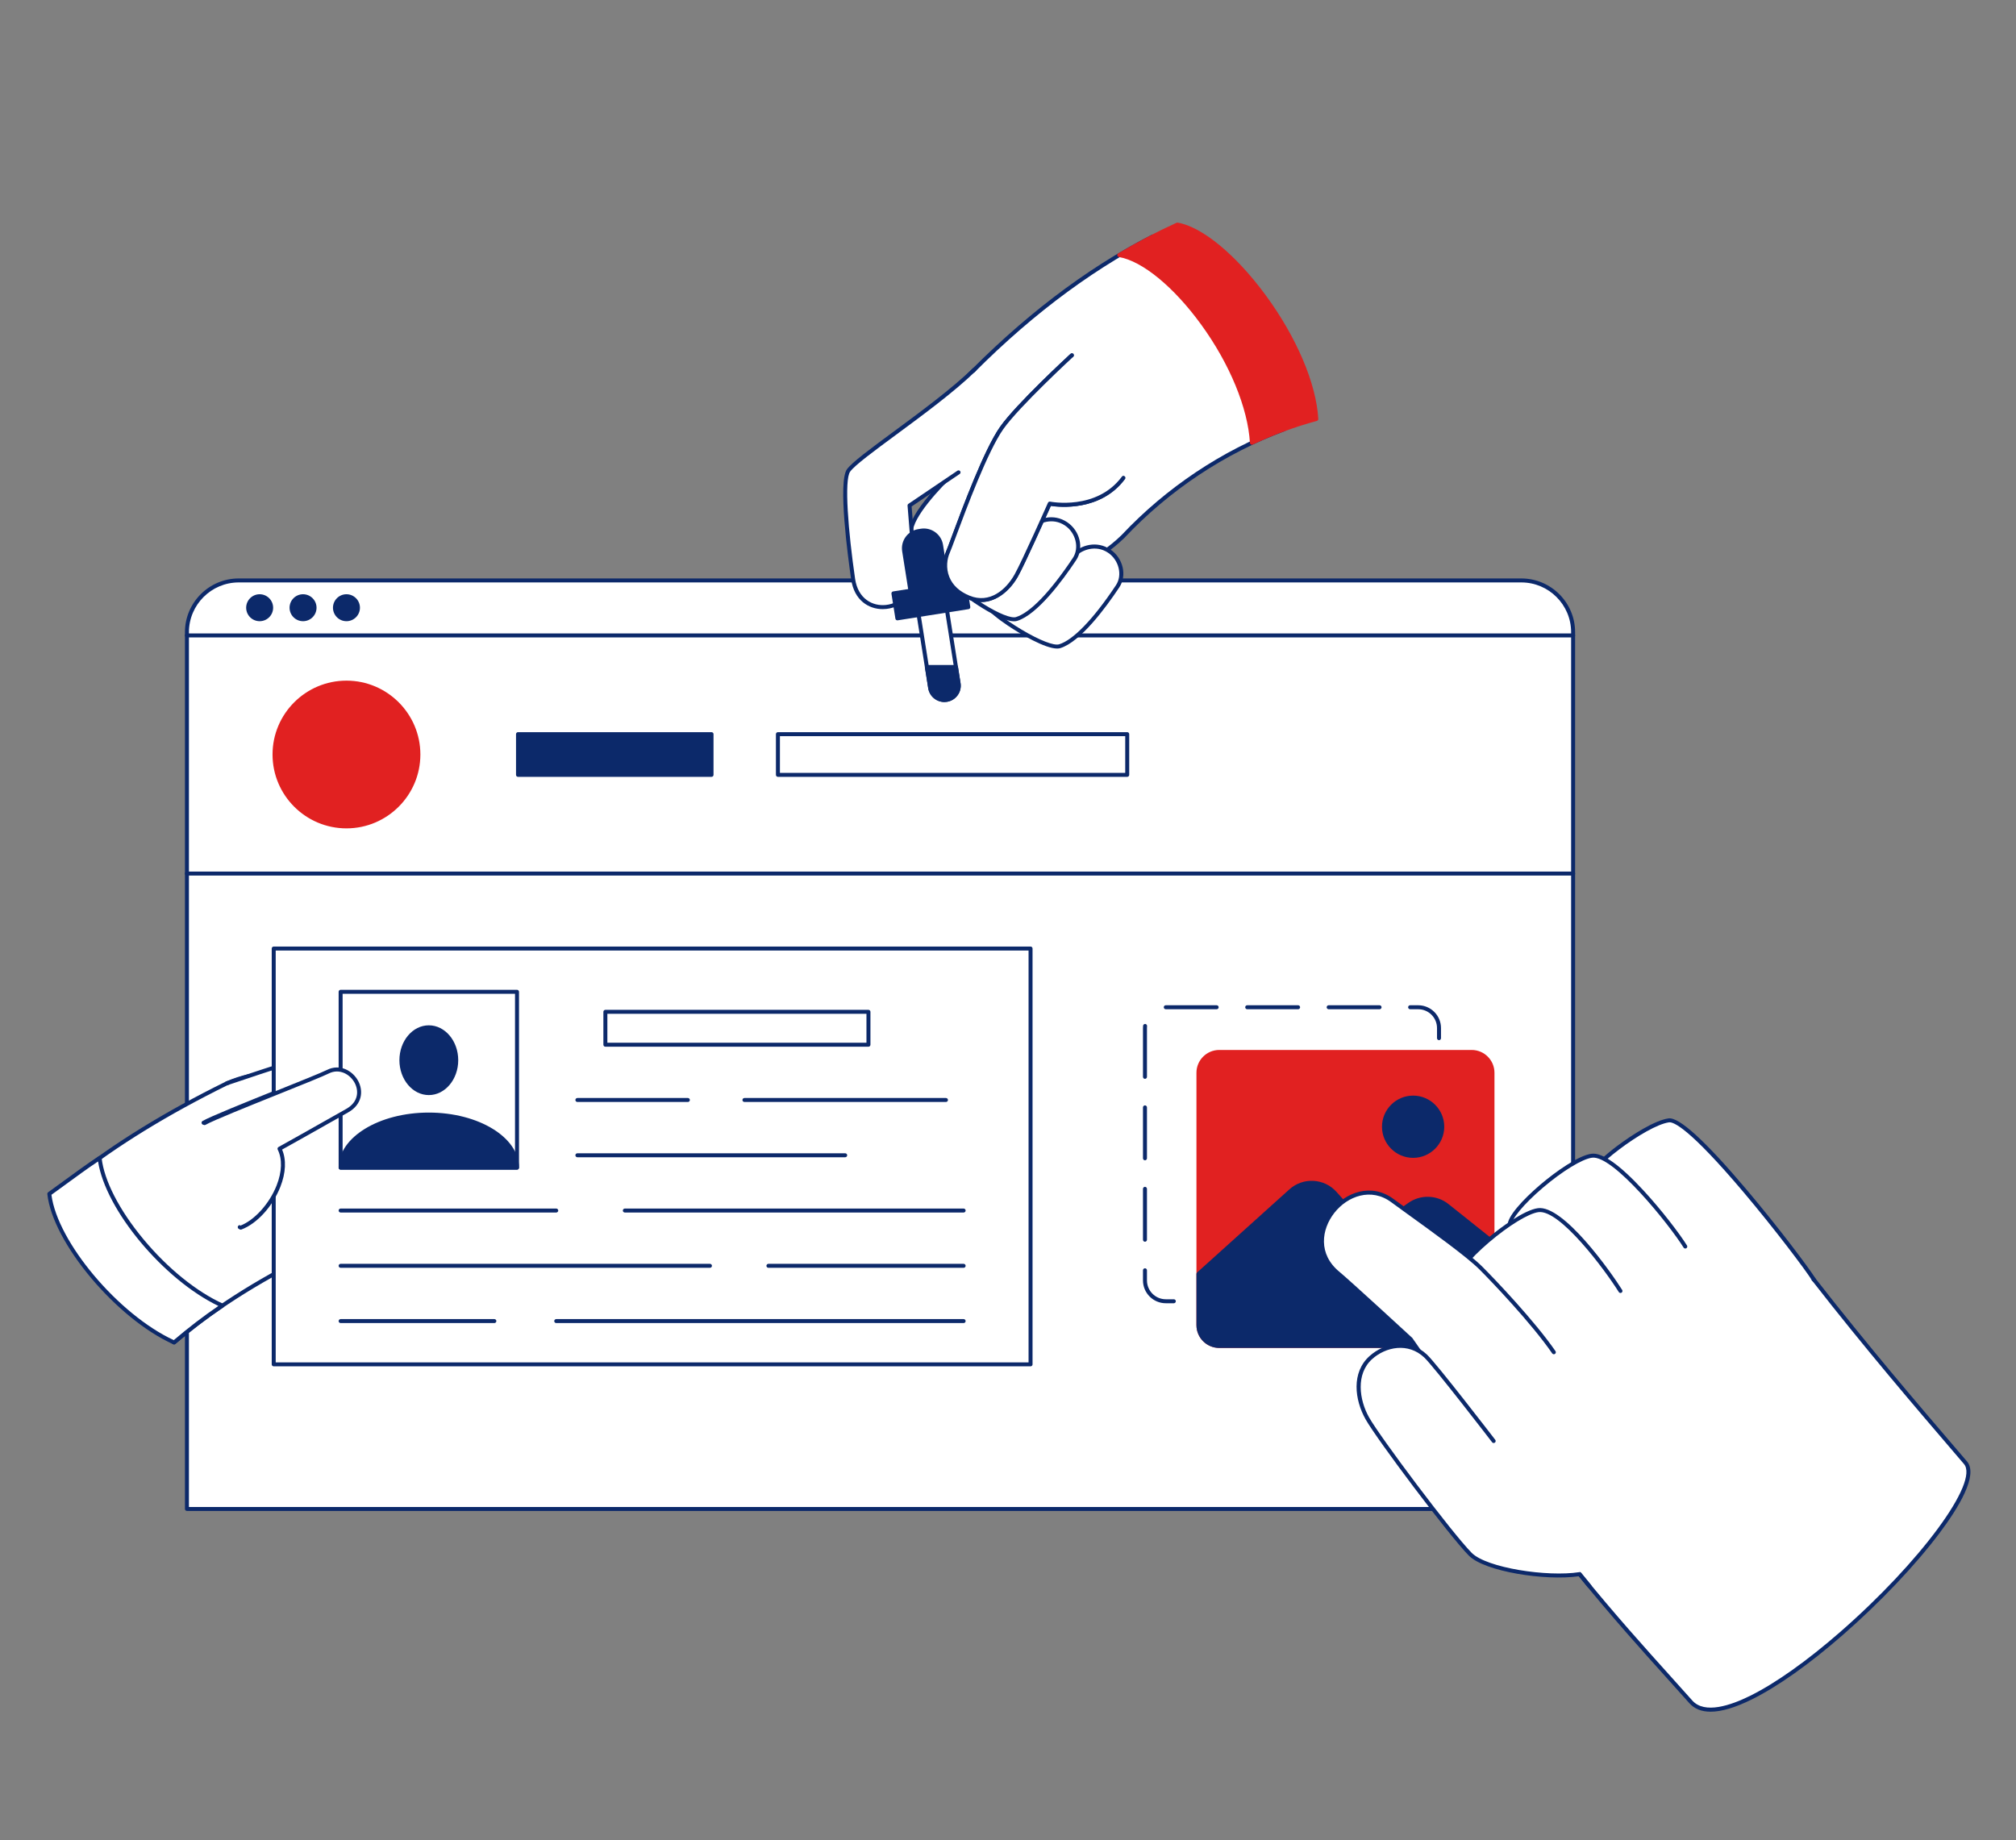 <svg width="3000" height="2739" viewBox="0 0 3000 2739" fill="none" xmlns="http://www.w3.org/2000/svg">
<rect x="0" y="0" width="3000" height="2739" fill="#808080" stroke="none"/>
<g clip-path="url(#clip0_1_415)">
<path d="M355.291 863.833H2263.84C2306.4 863.833 2340.95 898.362 2340.95 940.893V2245.73H278.183V940.893C278.183 898.362 312.733 863.833 355.291 863.833Z" fill="white"/>
<path d="M2340.95 2248.69H278.183C277.396 2248.69 276.642 2248.38 276.086 2247.83C275.53 2247.27 275.217 2246.52 275.217 2245.73V940.891C275.217 896.768 311.138 860.87 355.289 860.87H2263.84C2307.99 860.87 2343.91 896.768 2343.91 940.891V2245.73C2343.91 2246.52 2343.6 2247.27 2343.04 2247.83C2342.49 2248.38 2341.73 2248.69 2340.95 2248.69ZM281.148 2242.77H2337.98V940.891C2337.98 900.036 2304.72 866.797 2263.84 866.797H355.289C314.409 866.797 281.148 900.036 281.148 940.891V2242.77Z" fill="#0C296A"/>
<path d="M2340.95 948.66H278.183C277.396 948.66 276.642 948.348 276.086 947.792C275.53 947.236 275.217 946.482 275.217 945.697C275.217 944.911 275.53 944.157 276.086 943.601C276.642 943.045 277.396 942.733 278.183 942.733H2340.95C2341.73 942.733 2342.49 943.045 2343.04 943.601C2343.6 944.157 2343.91 944.911 2343.91 945.697C2343.91 946.482 2343.6 947.236 2343.04 947.792C2342.49 948.348 2341.73 948.66 2340.95 948.66Z" fill="#0C296A"/>
<path d="M386.38 921.542C395.827 921.542 403.485 913.889 403.485 904.448C403.485 895.007 395.827 887.354 386.38 887.354C376.934 887.354 369.276 895.007 369.276 904.448C369.276 913.889 376.934 921.542 386.38 921.542Z" fill="#0C296A"/>
<path d="M386.38 924.505C375.315 924.505 366.312 915.508 366.312 904.448C366.312 893.388 375.315 884.392 386.38 884.392C397.446 884.392 406.45 893.389 406.45 904.448C406.45 915.506 397.447 924.505 386.38 924.505ZM386.38 890.319C378.584 890.319 372.242 896.656 372.242 904.448C372.242 912.239 378.584 918.578 386.38 918.578C394.176 918.578 400.52 912.239 400.52 904.448C400.52 896.656 394.176 890.319 386.38 890.319Z" fill="#0C296A"/>
<path d="M450.969 921.542C460.416 921.542 468.074 913.889 468.074 904.448C468.074 895.007 460.416 887.354 450.969 887.354C441.523 887.354 433.865 895.007 433.865 904.448C433.865 913.889 441.523 921.542 450.969 921.542Z" fill="#0C296A"/>
<path d="M450.969 924.505C439.902 924.505 430.899 915.508 430.899 904.448C430.899 893.388 439.902 884.392 450.969 884.392C462.036 884.392 471.038 893.389 471.038 904.448C471.038 915.506 462.035 924.505 450.969 924.505ZM450.969 890.319C443.173 890.319 436.83 896.656 436.83 904.448C436.83 912.239 443.173 918.578 450.969 918.578C458.766 918.578 465.107 912.239 465.107 904.448C465.107 896.656 458.766 890.319 450.969 890.319Z" fill="#0C296A"/>
<path d="M515.558 921.542C525.005 921.542 532.663 913.889 532.663 904.448C532.663 895.007 525.005 887.354 515.558 887.354C506.112 887.354 498.454 895.007 498.454 904.448C498.454 913.889 506.112 921.542 515.558 921.542Z" fill="#0C296A"/>
<path d="M515.558 924.505C504.493 924.505 495.49 915.508 495.49 904.448C495.49 893.388 504.493 884.392 515.558 884.392C526.624 884.392 535.629 893.389 535.629 904.448C535.629 915.506 526.625 924.505 515.558 924.505ZM515.558 890.319C507.762 890.319 501.421 896.656 501.421 904.448C501.421 912.239 507.762 918.578 515.558 918.578C523.355 918.578 529.698 912.239 529.698 904.448C529.698 896.656 523.355 890.319 515.558 890.319ZM2340.95 1303.06H278.183C277.396 1303.06 276.642 1302.74 276.086 1302.19C275.53 1301.63 275.217 1300.88 275.217 1300.09C275.217 1299.31 275.53 1298.55 276.086 1298C276.642 1297.44 277.396 1297.13 278.183 1297.13H2340.95C2341.73 1297.13 2342.49 1297.44 2343.04 1298C2343.6 1298.55 2343.91 1299.31 2343.91 1300.09C2343.91 1300.88 2343.6 1301.63 2343.04 1302.19C2342.49 1302.74 2341.73 1303.06 2340.95 1303.06Z" fill="#0C296A"/>
<path d="M515.558 1229.87C574.674 1229.87 622.596 1181.97 622.596 1122.9C622.596 1063.82 574.674 1015.92 515.558 1015.92C456.443 1015.92 408.52 1063.82 408.52 1122.9C408.52 1181.97 456.443 1229.87 515.558 1229.87Z" fill="#E12121"/>
<path d="M515.558 1232.83C454.903 1232.83 405.556 1183.51 405.556 1122.9C405.556 1062.28 454.903 1012.96 515.558 1012.96C576.214 1012.96 625.562 1062.28 625.562 1122.9C625.562 1183.51 576.215 1232.83 515.558 1232.83ZM515.558 1018.89C458.174 1018.89 411.487 1065.55 411.487 1122.9C411.487 1180.24 458.174 1226.9 515.558 1226.9C572.943 1226.9 619.631 1180.24 619.631 1122.9C619.631 1065.55 572.944 1018.89 515.558 1018.89Z" fill="#E12121"/>
<path d="M770.85 1092.6H1058.83V1153.19H770.85V1092.6Z" fill="#0C296A"/>
<path d="M1058.82 1156.15H770.848C770.062 1156.15 769.308 1155.84 768.751 1155.29C768.195 1154.73 767.883 1153.98 767.883 1153.19V1092.6C767.883 1091.82 768.195 1091.06 768.751 1090.51C769.308 1089.95 770.062 1089.64 770.848 1089.64H1058.82C1059.61 1089.64 1060.36 1089.95 1060.92 1090.51C1061.48 1091.06 1061.79 1091.82 1061.79 1092.6V1153.19C1061.79 1153.98 1061.48 1154.73 1060.92 1155.29C1060.36 1155.84 1059.61 1156.15 1058.82 1156.15ZM773.814 1150.23H1055.86V1095.57H773.814V1150.23Z" fill="#0C296A"/>
<path d="M1157.62 1092.6H1677.41V1153.19H1157.62V1092.6Z" fill="white"/>
<path d="M1677.41 1156.15H1157.62C1156.83 1156.15 1156.08 1155.84 1155.52 1155.29C1154.97 1154.73 1154.66 1153.98 1154.66 1153.19V1092.6C1154.66 1091.82 1154.97 1091.06 1155.52 1090.51C1156.08 1089.95 1156.83 1089.64 1157.62 1089.64H1677.41C1678.2 1089.64 1678.95 1089.95 1679.51 1090.51C1680.06 1091.06 1680.38 1091.82 1680.38 1092.6V1153.19C1680.38 1153.98 1680.06 1154.73 1679.51 1155.29C1678.95 1155.84 1678.2 1156.15 1677.41 1156.15ZM1160.59 1150.23H1674.44V1095.57H1160.59V1150.23Z" fill="#0C296A"/>
</g>
<g clip-path="url(#clip1_1_415)">
<path d="M2034.65 1939.57C2033.87 1939.57 2033.12 1939.25 2032.56 1938.7C2032 1938.14 2031.69 1937.39 2031.69 1936.6C2031.69 1935.82 2032 1935.06 2032.56 1934.51C2033.12 1933.95 2033.87 1933.64 2034.65 1933.64H2110.41C2112.05 1933.64 2113.44 1934.97 2113.44 1936.6C2113.44 1938.24 2112.18 1939.56 2110.54 1939.56V1936.6L2110.5 1939.56L2034.65 1939.57ZM1989.2 1939.57H1913.44C1912.66 1939.57 1911.9 1939.25 1911.35 1938.7C1910.79 1938.14 1910.48 1937.39 1910.48 1936.6C1910.48 1935.82 1910.79 1935.06 1911.35 1934.51C1911.9 1933.95 1912.66 1933.64 1913.44 1933.64H1989.2C1989.99 1933.64 1990.74 1933.95 1991.29 1934.51C1991.85 1935.06 1992.16 1935.82 1992.16 1936.6C1992.16 1937.39 1991.85 1938.14 1991.29 1938.7C1990.74 1939.25 1989.99 1939.57 1989.2 1939.57ZM1867.99 1939.57H1792.23C1791.44 1939.57 1790.69 1939.25 1790.13 1938.7C1789.58 1938.14 1789.26 1937.39 1789.26 1936.6C1789.26 1935.82 1789.58 1935.06 1790.13 1934.51C1790.69 1933.95 1791.44 1933.64 1792.23 1933.64H1867.99C1868.77 1933.64 1869.53 1933.95 1870.08 1934.51C1870.64 1935.06 1870.95 1935.82 1870.95 1936.6C1870.95 1937.39 1870.64 1938.14 1870.08 1938.7C1869.53 1939.25 1868.77 1939.57 1867.99 1939.57ZM1746.77 1939.57H1734.81C1716.09 1939.57 1700.87 1924.34 1700.87 1905.63V1890.51C1700.87 1889.72 1701.18 1888.97 1701.74 1888.42C1702.29 1887.86 1703.05 1887.55 1703.83 1887.55C1704.62 1887.55 1705.37 1887.86 1705.93 1888.42C1706.48 1888.97 1706.8 1889.72 1706.8 1890.51V1905.63C1706.8 1921.07 1719.36 1933.64 1734.81 1933.64H1746.77C1747.56 1933.64 1748.31 1933.95 1748.87 1934.51C1749.42 1935.06 1749.73 1935.82 1749.73 1936.6C1749.73 1937.39 1749.42 1938.14 1748.87 1938.7C1748.31 1939.25 1747.56 1939.57 1746.77 1939.57ZM2141.24 1911.67C2140.82 1911.67 2140.41 1911.59 2140.03 1911.42C2139.66 1911.25 2139.32 1911.01 2139.04 1910.7C2138.76 1910.39 2138.55 1910.03 2138.42 1909.64C2138.29 1909.25 2138.25 1908.83 2138.29 1908.42C2138.38 1907.5 2138.42 1906.56 2138.42 1905.63V1832.96C2138.42 1832.17 2138.74 1831.42 2139.29 1830.86C2139.85 1830.31 2140.6 1830 2141.39 1830C2142.17 1830 2142.93 1830.31 2143.48 1830.86C2144.04 1831.42 2144.35 1832.17 2144.35 1832.96V1905.63C2144.35 1906.76 2144.29 1907.89 2144.18 1909C2144.11 1909.73 2143.77 1910.41 2143.23 1910.9C2142.68 1911.4 2141.97 1911.67 2141.24 1911.67L2141.24 1911.67ZM1703.83 1848.02C1703.05 1848.02 1702.29 1847.7 1701.74 1847.15C1701.18 1846.59 1700.87 1845.84 1700.87 1845.05V1769.29C1700.87 1768.51 1701.18 1767.76 1701.74 1767.2C1702.29 1766.64 1703.05 1766.33 1703.83 1766.33C1704.62 1766.33 1705.37 1766.64 1705.93 1767.2C1706.48 1767.76 1706.8 1768.51 1706.8 1769.29V1845.05C1706.8 1845.84 1706.48 1846.59 1705.93 1847.15C1705.37 1847.7 1704.62 1848.02 1703.83 1848.02ZM2141.39 1790.47C2140.6 1790.47 2139.85 1790.15 2139.29 1789.6C2138.73 1789.04 2138.42 1788.29 2138.42 1787.5V1711.75C2138.42 1710.96 2138.73 1710.21 2139.29 1709.65C2139.85 1709.1 2140.6 1708.78 2141.39 1708.78C2142.17 1708.78 2142.92 1709.1 2143.48 1709.65C2144.04 1710.21 2144.35 1710.96 2144.35 1711.75V1787.5C2144.35 1788.29 2144.04 1789.04 2143.48 1789.6C2142.92 1790.15 2142.17 1790.47 2141.39 1790.47ZM1703.83 1726.8C1703.05 1726.8 1702.29 1726.49 1701.74 1725.94C1701.18 1725.38 1700.87 1724.63 1700.87 1723.84V1648.08C1700.87 1647.3 1701.18 1646.54 1701.74 1645.99C1702.29 1645.43 1703.05 1645.12 1703.83 1645.12C1704.62 1645.12 1705.37 1645.43 1705.93 1645.99C1706.48 1646.54 1706.8 1647.3 1706.8 1648.08V1723.84C1706.8 1724.63 1706.48 1725.38 1705.93 1725.94C1705.37 1726.49 1704.62 1726.8 1703.83 1726.8ZM2141.39 1669.25C2140.6 1669.25 2139.85 1668.94 2139.29 1668.39C2138.73 1667.83 2138.42 1667.08 2138.42 1666.29V1590.53C2138.42 1589.75 2138.73 1588.99 2139.29 1588.44C2139.85 1587.88 2140.6 1587.57 2141.39 1587.57C2142.17 1587.57 2142.92 1587.88 2143.48 1588.44C2144.04 1588.99 2144.35 1589.75 2144.35 1590.53V1666.29C2144.35 1667.08 2144.04 1667.83 2143.48 1668.39C2142.92 1668.94 2142.17 1669.25 2141.39 1669.25ZM1703.83 1605.59C1703.05 1605.59 1702.29 1605.28 1701.74 1604.72C1701.18 1604.17 1700.87 1603.41 1700.87 1602.63V1530.02C1700.87 1528.88 1700.93 1527.72 1701.04 1526.58C1701.21 1524.95 1702.67 1523.78 1704.29 1523.93C1705.07 1524.01 1705.79 1524.39 1706.28 1525C1706.78 1525.61 1707.02 1526.39 1706.94 1527.17C1706.84 1528.12 1706.8 1529.07 1706.8 1530.02V1602.63C1706.8 1603.41 1706.48 1604.17 1705.93 1604.72C1705.37 1605.28 1704.62 1605.59 1703.83 1605.59ZM2141.39 1548.04C2140.6 1548.04 2139.85 1547.73 2139.29 1547.17C2138.73 1546.62 2138.42 1545.86 2138.42 1545.08V1530.02C2138.42 1514.58 2125.86 1502.01 2110.41 1502.01H2098.38C2097.6 1502.01 2096.84 1501.7 2096.29 1501.14C2095.73 1500.59 2095.42 1499.84 2095.42 1499.05C2095.42 1498.26 2095.73 1497.51 2096.29 1496.95C2096.84 1496.4 2097.6 1496.09 2098.38 1496.09H2110.41C2129.13 1496.09 2144.35 1511.31 2144.35 1530.02V1545.08C2144.35 1545.86 2144.04 1546.62 2143.48 1547.17C2142.92 1547.73 2142.17 1548.04 2141.39 1548.04ZM2052.93 1502.01H1977.17C1976.38 1502.01 1975.63 1501.7 1975.07 1501.14C1974.52 1500.59 1974.21 1499.84 1974.21 1499.05C1974.21 1498.26 1974.52 1497.51 1975.07 1496.95C1975.63 1496.4 1976.38 1496.09 1977.17 1496.09H2052.93C2053.71 1496.09 2054.47 1496.4 2055.02 1496.95C2055.58 1497.51 2055.89 1498.26 2055.89 1499.05C2055.89 1499.84 2055.58 1500.59 2055.02 1501.14C2054.47 1501.7 2053.71 1502.01 2052.93 1502.01ZM1931.71 1502.01H1855.95C1855.17 1502.01 1854.41 1501.7 1853.86 1501.14C1853.3 1500.59 1852.99 1499.83 1852.99 1499.05C1852.99 1498.26 1853.3 1497.51 1853.86 1496.95C1854.42 1496.4 1855.17 1496.09 1855.96 1496.09H1931.71C1932.5 1496.09 1933.25 1496.4 1933.81 1496.95C1934.36 1497.51 1934.68 1498.26 1934.68 1499.05C1934.68 1499.84 1934.36 1500.59 1933.81 1501.14C1933.25 1501.7 1932.5 1502.01 1931.71 1502.01ZM1810.5 1502.01H1734.81C1733.17 1502.01 1731.81 1500.69 1731.81 1499.05C1731.81 1497.41 1733.11 1496.09 1734.74 1496.09H1810.5C1811.28 1496.09 1812.04 1496.4 1812.59 1496.95C1813.15 1497.51 1813.46 1498.26 1813.46 1499.05C1813.46 1499.84 1813.15 1500.59 1812.59 1501.14C1812.04 1501.7 1811.28 1502.01 1810.5 1502.01Z" fill="#0C296A"/>
</g>
<g clip-path="url(#clip2_1_415)">
<path d="M259.049 1997.91C317.542 1947.42 387.394 1904.56 460.381 1868.44C626.984 1780.45 510.898 1537.53 337.517 1612.26C251.437 1654.73 174.864 1700.92 107.881 1753.65C126.566 1864.83 173.881 1948.75 259.049 1997.91Z" fill="white"/>
<path d="M259.049 2000.87C258.541 2000.87 258.03 2000.74 257.568 2000.47C215.622 1976.26 181.45 1942.64 156.001 1900.56C131.714 1860.41 114.544 1811.14 104.963 1754.13C104.875 1753.61 104.929 1753.07 105.121 1752.58C105.312 1752.08 105.634 1751.65 106.051 1751.32C170.575 1700.53 245.859 1654.18 336.208 1609.61L336.346 1609.54C427.433 1570.29 500.113 1617.52 529.099 1678.02C558.098 1738.55 549.397 1824.78 461.767 1871.06C382.067 1910.5 314.538 1953.92 260.987 2000.15C260.449 2000.62 259.761 2000.87 259.05 2000.87L259.049 2000.87ZM111.095 1754.89C130.651 1869.14 178.956 1947.5 258.715 1994.29C312.388 1948.25 379.782 1905.03 459.068 1865.79C543.171 1821.37 551.57 1738.64 523.756 1680.58C495.963 1622.56 426.222 1577.29 338.759 1614.95C249.457 1659.01 174.97 1704.79 111.095 1754.89Z" fill="#0C296A"/>
<path d="M445.209 1876.08C445.209 1876.08 548.626 1831.89 566.048 1828.17C579.819 1825.23 666.539 1824.91 689.185 1825.85C738.735 1827.9 745.454 1761.42 700.559 1756.78C675.107 1754.15 583.509 1744.62 562.779 1748.04C535.506 1752.53 473.014 1779.27 473.014 1779.27" fill="white"/>
<path d="M445.211 1879.04C444.528 1879.04 443.865 1878.8 443.336 1878.37C442.806 1877.94 442.442 1877.34 442.305 1876.67C442.168 1876 442.266 1875.31 442.583 1874.7C442.901 1874.1 443.417 1873.62 444.045 1873.35C448.278 1871.54 547.928 1829.02 565.429 1825.28C579.582 1822.25 665.674 1821.91 689.307 1822.89C713.929 1823.86 726.415 1807.28 727.564 1791.39C728.594 1777.14 720.55 1761.82 700.254 1759.72L699.35 1759.63C622.384 1751.68 576.591 1748.76 563.258 1750.96C536.652 1755.35 474.798 1781.72 474.176 1781.99C473.818 1782.14 473.434 1782.22 473.045 1782.23C472.656 1782.23 472.27 1782.16 471.909 1782.02C471.548 1781.87 471.219 1781.66 470.941 1781.38C470.663 1781.11 470.441 1780.79 470.288 1780.43C470.136 1780.07 470.055 1779.69 470.05 1779.3C470.046 1778.91 470.118 1778.53 470.263 1778.17C470.407 1777.81 470.622 1777.48 470.893 1777.2C471.165 1776.92 471.489 1776.7 471.847 1776.55C474.413 1775.45 534.983 1749.62 562.295 1745.12C583.18 1741.68 671.075 1750.76 699.959 1753.74L700.862 1753.84C724.974 1756.33 734.668 1775.27 733.47 1791.81C732.078 1811.05 716.394 1829.99 689.06 1828.81C666.259 1827.86 580.131 1828.19 566.665 1831.07C549.721 1834.69 447.403 1878.35 446.371 1878.8C446.004 1878.95 445.609 1879.03 445.209 1879.04L445.211 1879.04Z" fill="#0C296A"/>
<path d="M467.18 1792.59C467.18 1792.59 557.552 1756.27 571.605 1757.16C585.657 1758.06 668.579 1768.76 690.917 1772.59C739.796 1780.97 747.891 1714.75 703.958 1704.4C679.053 1698.54 579.507 1678.04 558.497 1678.04C537.487 1678.04 470.255 1704.69 470.255 1704.69" fill="white"/>
<path d="M467.18 1795.55C466.493 1795.55 465.828 1795.31 465.299 1794.87C464.77 1794.43 464.409 1793.82 464.279 1793.15C464.148 1792.48 464.256 1791.78 464.583 1791.17C464.911 1790.57 465.438 1790.1 466.074 1789.84C475.26 1786.15 555.244 1754.19 571.166 1754.19C571.387 1754.19 571.596 1754.19 571.791 1754.21C586.248 1755.13 668.979 1765.82 691.416 1769.67C714.906 1773.71 726.366 1759.72 729.049 1746.53C732.25 1730.8 724.426 1712.26 703.279 1707.28C675.461 1700.73 578.287 1681 558.495 1681C538.285 1681 472.014 1707.18 471.346 1707.44C470.985 1707.58 470.599 1707.65 470.21 1707.65C469.821 1707.64 469.437 1707.56 469.08 1707.4C468.723 1707.25 468.4 1707.03 468.129 1706.75C467.858 1706.47 467.645 1706.14 467.501 1705.78C467.358 1705.42 467.287 1705.03 467.293 1704.64C467.299 1704.25 467.381 1703.87 467.536 1703.51C467.69 1703.16 467.913 1702.83 468.192 1702.56C468.471 1702.29 468.801 1702.08 469.163 1701.93C471.93 1700.84 537.164 1675.08 558.494 1675.08C580.044 1675.08 680.602 1695.86 704.635 1701.52C729.189 1707.3 738.529 1729.64 734.851 1747.71C731.387 1764.75 716.299 1779.94 690.414 1775.5C668.749 1771.79 585.337 1761 571.412 1760.12C561.602 1759.55 504.357 1780.84 468.28 1795.33C467.929 1795.48 467.554 1795.55 467.176 1795.55H467.18Z" fill="#0C296A"/>
<path d="M458.35 1722.31C458.35 1722.31 536.496 1687.51 550.333 1690.12C564.169 1692.74 645.144 1713.56 666.841 1720.1C714.318 1734.43 730.5 1669.71 688.175 1654.04C664.18 1645.15 567.913 1612.57 547.062 1609.99C526.211 1607.41 449.023 1639.53 449.023 1639.53" fill="white"/>
<path d="M458.351 1725.27C457.672 1725.27 457.014 1725.04 456.486 1724.61C455.958 1724.18 455.593 1723.59 455.452 1722.92C455.31 1722.26 455.401 1721.57 455.71 1720.96C456.018 1720.36 456.524 1719.88 457.144 1719.6C465.23 1716 536.559 1684.48 550.884 1687.22C565.103 1689.9 645.89 1710.69 667.697 1717.27C690.505 1724.15 703.604 1711.7 707.891 1698.94C713.005 1683.72 707.521 1664.36 687.146 1656.81C660.347 1646.89 566.343 1615.36 546.698 1612.93C526.852 1610.48 450.926 1641.95 450.16 1642.27C449.435 1642.57 448.62 1642.57 447.894 1642.27C447.168 1641.97 446.59 1641.39 446.289 1640.67C445.987 1639.95 445.985 1639.13 446.285 1638.4C446.584 1637.68 447.16 1637.1 447.885 1636.8C451.065 1635.48 526.049 1604.43 547.426 1607.05C568.815 1609.7 666.049 1642.69 689.202 1651.26C712.858 1660.02 719.379 1683.33 713.504 1700.82C707.968 1717.3 691.126 1730.52 665.983 1722.94C644.928 1716.58 563.478 1695.62 549.782 1693.03C540.353 1691.25 489.441 1711.7 459.555 1725.01C459.176 1725.18 458.766 1725.27 458.351 1725.27V1725.27Z" fill="#0C296A"/>
<path d="M443.912 1655.73C443.912 1655.73 522.49 1630.2 536.357 1627.75C550.765 1625.21 635.508 1634.94 658.05 1637.28C707.377 1642.42 711.079 1575.81 666.559 1568.39C641.321 1564.18 539.046 1557.52 517.582 1557.75C496.572 1557.98 337.517 1612.26 337.517 1612.26" fill="white"/>
<path d="M443.912 1658.69C443.206 1658.69 442.522 1658.44 441.984 1657.98C441.447 1657.52 441.09 1656.89 440.98 1656.19C440.87 1655.49 441.013 1654.78 441.383 1654.18C441.753 1653.58 442.326 1653.13 442.999 1652.91C446.215 1651.87 521.933 1627.29 535.845 1624.84C547.286 1622.83 596.147 1627.64 647.24 1633.15C651.747 1633.64 655.541 1634.04 658.36 1634.34C682.06 1636.81 692.577 1622.11 694.383 1608.77C696.539 1592.86 687.506 1574.88 666.075 1571.31C640.743 1567.08 538.56 1560.44 517.617 1560.71C501.375 1560.88 393.336 1596.34 338.478 1615.06C338.109 1615.2 337.717 1615.25 337.326 1615.23C336.935 1615.21 336.552 1615.11 336.2 1614.94C335.847 1614.77 335.532 1614.53 335.273 1614.24C335.013 1613.94 334.814 1613.6 334.688 1613.23C334.561 1612.86 334.509 1612.47 334.535 1612.08C334.561 1611.69 334.664 1611.31 334.839 1610.96C335.013 1610.61 335.255 1610.29 335.551 1610.04C335.847 1609.78 336.191 1609.59 336.563 1609.46C343.074 1607.24 496.31 1555.02 517.551 1554.79C517.901 1554.79 518.278 1554.78 518.673 1554.78C542.025 1554.78 641.949 1561.28 667.047 1565.47C691.93 1569.62 702.725 1591.28 700.249 1609.57C697.917 1626.79 683.868 1642.97 657.744 1640.23C654.919 1639.93 651.118 1639.52 646.604 1639.04C617.415 1635.89 549.068 1628.53 536.871 1630.67C523.365 1633.05 445.612 1658.29 444.827 1658.54C444.531 1658.64 444.222 1658.69 443.911 1658.69L443.912 1658.69Z" fill="#0C296A"/>
<path d="M356.754 1826.3C395.631 1811.56 433.284 1747.36 414.179 1708.95C414.179 1708.95 464.598 1680.85 514.663 1652.25C554.104 1629.72 519.409 1577.53 485.939 1594.37C466.68 1604.06 322.982 1659.36 302.925 1670.87" fill="white"/>
<path d="M356.756 1829.27C356.062 1829.27 355.39 1829.02 354.857 1828.58C354.324 1828.14 353.963 1827.52 353.838 1826.84C353.713 1826.16 353.831 1825.45 354.172 1824.85C354.514 1824.25 355.056 1823.78 355.705 1823.54C376.92 1815.49 399.211 1790.79 409.914 1763.48C417.893 1743.12 418.466 1724.22 411.528 1710.27C411.189 1709.59 411.126 1708.81 411.351 1708.08C411.576 1707.35 412.073 1706.74 412.738 1706.37C413.241 1706.09 463.717 1677.94 513.196 1649.68C531.948 1638.96 531.578 1622.09 525.563 1610.89C518.769 1598.25 503.039 1589.09 487.272 1597.01C478.908 1601.22 448.477 1613.48 413.243 1627.67C367.514 1646.09 315.684 1666.96 304.401 1673.44C304.064 1673.64 303.689 1673.77 303.3 1673.83C302.911 1673.88 302.514 1673.86 302.134 1673.76C301.753 1673.66 301.397 1673.49 301.084 1673.25C300.772 1673.01 300.51 1672.71 300.314 1672.37C300.118 1672.03 299.992 1671.66 299.943 1671.27C299.895 1670.88 299.924 1670.48 300.03 1670.1C300.136 1669.72 300.316 1669.37 300.56 1669.06C300.804 1668.75 301.108 1668.5 301.452 1668.31C313.09 1661.62 365.121 1640.67 411.029 1622.18C444.681 1608.63 476.465 1595.83 484.608 1591.73C503.723 1582.11 522.663 1592.98 530.781 1608.1C538.628 1622.7 537.142 1642.82 516.133 1654.82C472.757 1679.6 428.62 1704.28 418.013 1710.21C424.445 1725.34 423.558 1744.89 415.428 1765.64C403.984 1794.85 380.826 1820.34 357.806 1829.07C357.47 1829.2 357.115 1829.27 356.756 1829.27V1829.27Z" fill="#0C296A"/>
<path d="M330.959 1943.09C246.826 1905.11 156.113 1795.28 148.253 1723.46C121.991 1740.71 98.62 1758.75 73.396 1776.77C81.255 1848.6 174.917 1959.92 259.049 1997.91C281.274 1979.05 302.925 1962.07 330.958 1943.09H330.959Z" fill="white"/>
<path d="M259.049 2000.87C258.629 2000.87 258.213 2000.78 257.83 2000.61C172.938 1962.28 78.373 1849.48 70.453 1777.1C70.395 1776.57 70.478 1776.05 70.693 1775.57C70.908 1775.09 71.246 1774.67 71.674 1774.37C79.767 1768.58 87.791 1762.71 95.551 1757.03C111.868 1745.09 128.741 1732.73 146.626 1720.99C147.049 1720.71 147.537 1720.54 148.043 1720.51C148.549 1720.47 149.055 1720.57 149.513 1720.78C149.972 1721 150.367 1721.33 150.662 1721.74C150.957 1722.15 151.141 1722.63 151.196 1723.14C154.892 1756.9 177.52 1800.98 213.283 1844.07C249.247 1887.41 292.583 1922.52 332.178 1940.4C332.658 1940.61 333.071 1940.95 333.375 1941.38C333.679 1941.81 333.863 1942.32 333.908 1942.84C333.953 1943.36 333.857 1943.89 333.631 1944.37C333.404 1944.84 333.055 1945.25 332.619 1945.54C307.361 1962.64 285.932 1978.98 260.965 2000.16C260.429 2000.62 259.75 2000.87 259.047 2000.87L259.049 2000.87ZM76.543 1778.16C85.51 1848.45 176.318 1956.39 258.569 1994.44C281.674 1974.89 301.864 1959.43 324.991 1943.58C243.171 1904.2 157.043 1800.7 145.937 1728.54C129.625 1739.43 114.101 1750.79 99.051 1761.81C91.732 1767.16 84.18 1772.69 76.543 1778.16Z" fill="#0C296A"/>
</g>
<g clip-path="url(#clip3_1_415)">
<path d="M407.311 1411.65H1533.56V2030.52H407.311V1411.65Z" fill="white"/>
<path d="M1533.56 2033.48H407.311C406.525 2033.48 405.772 2033.17 405.216 2032.61C404.66 2032.06 404.348 2031.31 404.348 2030.52V1411.65C404.348 1410.87 404.66 1410.12 405.216 1409.56C405.772 1409.01 406.525 1408.7 407.311 1408.7H1533.56C1534.35 1408.7 1535.1 1409.01 1535.66 1409.56C1536.21 1410.12 1536.52 1410.87 1536.52 1411.65V2030.52C1536.52 2031.31 1536.21 2032.06 1535.66 2032.61C1535.1 2033.17 1534.34 2033.48 1533.56 2033.48ZM410.275 2027.57H1530.6V1414.61H410.275V2027.57Z" fill="#0C296A"/>
<path d="M506.892 1476.06H769.362V1737.77H506.892V1476.06Z" fill="white"/>
<path d="M769.361 1740.73H506.892C506.106 1740.73 505.352 1740.42 504.797 1739.87C504.241 1739.31 503.929 1738.56 503.929 1737.78V1476.06C503.929 1475.27 504.241 1474.52 504.797 1473.97C505.352 1473.41 506.106 1473.1 506.892 1473.1H769.363C770.148 1473.1 770.902 1473.41 771.458 1473.97C772.014 1474.52 772.326 1475.27 772.326 1476.06V1737.78C772.326 1738.56 772.014 1739.31 771.458 1739.87C770.902 1740.42 770.148 1740.73 769.363 1740.73H769.361ZM509.854 1734.82H766.398V1479.01H509.856L509.854 1734.82Z" fill="#0C296A"/>
<path d="M638.127 1626.81C660.658 1626.81 678.924 1604.89 678.924 1577.85C678.924 1550.82 660.658 1528.9 638.127 1528.9C615.595 1528.9 597.329 1550.82 597.329 1577.85C597.329 1604.89 615.595 1626.81 638.127 1626.81Z" fill="#0C296A"/>
<path d="M638.127 1629.76C613.997 1629.76 594.366 1606.47 594.366 1577.85C594.366 1549.23 613.997 1525.94 638.127 1525.94C662.256 1525.94 681.887 1549.23 681.887 1577.85C681.887 1606.47 662.256 1629.76 638.127 1629.76ZM638.127 1531.85C617.264 1531.85 600.293 1552.49 600.293 1577.85C600.293 1603.22 617.266 1623.85 638.127 1623.85C658.987 1623.85 675.96 1603.22 675.96 1577.85C675.96 1552.49 658.987 1531.85 638.127 1531.85ZM769.362 1737.77C769.362 1694.13 710.607 1658.75 638.128 1658.75C565.649 1658.75 506.894 1694.13 506.894 1737.77H769.362Z" fill="#0C296A"/>
<path d="M769.361 1740.73H506.892C506.106 1740.73 505.352 1740.42 504.797 1739.87C504.241 1739.31 503.929 1738.56 503.929 1737.78C503.929 1692.57 564.13 1655.8 638.127 1655.8C712.123 1655.8 772.324 1692.57 772.324 1737.78C772.324 1738.56 772.012 1739.31 771.456 1739.87C770.901 1740.42 770.147 1740.73 769.361 1740.73ZM509.95 1734.82H766.303C763.679 1694.24 707.189 1661.71 638.127 1661.71C569.064 1661.71 512.574 1694.24 509.95 1734.82ZM1433.98 1804.55H929.81C929.024 1804.55 928.271 1804.24 927.715 1803.68C927.159 1803.13 926.847 1802.38 926.847 1801.59C926.847 1800.81 927.159 1800.06 927.715 1799.51C928.271 1798.95 929.024 1798.64 929.81 1798.64H1433.98C1434.76 1798.64 1435.52 1798.95 1436.07 1799.51C1436.63 1800.06 1436.94 1800.81 1436.94 1801.59C1436.94 1802.38 1436.63 1803.13 1436.07 1803.68C1435.52 1804.24 1434.76 1804.55 1433.98 1804.55ZM827.739 1804.55H506.892C506.106 1804.55 505.352 1804.24 504.797 1803.68C504.241 1803.13 503.929 1802.38 503.929 1801.59C503.929 1800.81 504.241 1800.06 504.797 1799.51C505.352 1798.95 506.106 1798.64 506.892 1798.64H827.74C828.526 1798.64 829.28 1798.95 829.836 1799.51C830.391 1800.06 830.704 1800.81 830.704 1801.59C830.704 1802.38 830.391 1803.13 829.836 1803.68C829.28 1804.24 828.526 1804.55 827.74 1804.55H827.739ZM1433.98 1886.81H1143.47C1142.69 1886.81 1141.93 1886.5 1141.38 1885.95C1140.82 1885.39 1140.51 1884.64 1140.51 1883.86C1140.51 1883.07 1140.82 1882.32 1141.38 1881.77C1141.93 1881.21 1142.69 1880.9 1143.47 1880.9H1433.98C1434.76 1880.9 1435.52 1881.21 1436.07 1881.77C1436.63 1882.32 1436.94 1883.07 1436.94 1883.86C1436.94 1884.64 1436.63 1885.39 1436.07 1885.95C1435.52 1886.5 1434.76 1886.81 1433.98 1886.81ZM1056.49 1886.81H506.892C506.106 1886.81 505.352 1886.5 504.797 1885.95C504.241 1885.39 503.929 1884.64 503.929 1883.86C503.929 1883.07 504.241 1882.32 504.797 1881.77C505.352 1881.21 506.106 1880.9 506.892 1880.9H1056.49C1057.28 1880.9 1058.03 1881.21 1058.59 1881.77C1059.14 1882.32 1059.45 1883.07 1059.45 1883.86C1059.45 1884.64 1059.14 1885.39 1058.59 1885.95C1058.03 1886.5 1057.28 1886.81 1056.49 1886.81ZM1433.98 1969.07H827.727C826.941 1969.07 826.187 1968.76 825.631 1968.2C825.076 1967.65 824.763 1966.9 824.763 1966.12C824.763 1965.33 825.076 1964.58 825.631 1964.03C826.187 1963.47 826.941 1963.16 827.727 1963.16H1433.98C1434.76 1963.16 1435.52 1963.47 1436.07 1964.03C1436.63 1964.58 1436.94 1965.33 1436.94 1966.12C1436.94 1966.9 1436.63 1967.65 1436.07 1968.2C1435.52 1968.76 1434.76 1969.07 1433.98 1969.07ZM735.655 1969.07H506.892C506.106 1969.07 505.352 1968.76 504.797 1968.2C504.241 1967.65 503.929 1966.9 503.929 1966.12C503.929 1965.33 504.241 1964.58 504.797 1964.03C505.352 1963.47 506.106 1963.16 506.892 1963.16H735.657C736.443 1963.16 737.196 1963.47 737.752 1964.03C738.308 1964.58 738.62 1965.33 738.62 1966.12C738.62 1966.9 738.308 1967.65 737.752 1968.2C737.196 1968.76 736.443 1969.07 735.657 1969.07H735.655ZM1407.67 1640.03H1107.79C1107 1640.03 1106.25 1639.72 1105.69 1639.16C1105.14 1638.61 1104.82 1637.86 1104.82 1637.07C1104.82 1636.29 1105.14 1635.54 1105.69 1634.98C1106.25 1634.43 1107 1634.12 1107.79 1634.12H1407.67C1408.46 1634.12 1409.21 1634.43 1409.77 1634.98C1410.32 1635.54 1410.64 1636.29 1410.64 1637.07C1410.64 1637.86 1410.32 1638.61 1409.77 1639.16C1409.21 1639.72 1408.46 1640.03 1407.67 1640.03ZM1023.61 1640.03H859.191C858.405 1640.03 857.651 1639.72 857.095 1639.16C856.54 1638.61 856.227 1637.86 856.227 1637.07C856.227 1636.29 856.54 1635.54 857.095 1634.98C857.651 1634.43 858.405 1634.12 859.191 1634.12H1023.61C1024.39 1634.12 1025.15 1634.43 1025.7 1634.98C1026.26 1635.54 1026.57 1636.29 1026.57 1637.07C1026.57 1637.86 1026.26 1638.61 1025.7 1639.16C1025.15 1639.72 1024.39 1640.03 1023.61 1640.03ZM1257.73 1722.29H859.191C858.405 1722.29 857.651 1721.98 857.095 1721.42C856.54 1720.87 856.227 1720.12 856.227 1719.33C856.227 1718.55 856.54 1717.8 857.095 1717.25C857.651 1716.69 858.405 1716.38 859.191 1716.38H1257.73C1258.52 1716.38 1259.27 1716.69 1259.83 1717.25C1260.38 1717.8 1260.69 1718.55 1260.69 1719.33C1260.69 1720.12 1260.38 1720.87 1259.83 1721.42C1259.27 1721.98 1258.52 1722.29 1257.73 1722.29Z" fill="#0C296A"/>
<path d="M900.858 1505.86H1292.34V1554.81H900.858V1505.86Z" fill="white"/>
<path d="M1292.34 1557.77H900.858C900.072 1557.77 899.318 1557.46 898.762 1556.9C898.207 1556.35 897.894 1555.6 897.894 1554.81V1505.86C897.894 1505.07 898.207 1504.32 898.762 1503.77C899.318 1503.21 900.072 1502.9 900.858 1502.9H1292.34C1293.12 1502.9 1293.88 1503.21 1294.43 1503.77C1294.99 1504.32 1295.3 1505.07 1295.3 1505.86V1554.81C1295.3 1555.6 1294.99 1556.35 1294.43 1556.9C1293.88 1557.46 1293.12 1557.77 1292.34 1557.77ZM903.821 1551.86H1289.37V1508.81H903.821V1551.86Z" fill="#0C296A"/>
</g>
<g clip-path="url(#clip4_1_415)">
<path d="M2189.98 1565.57H1814.37C1797.26 1565.57 1783.4 1579.44 1783.4 1596.54V1972.15C1783.4 1989.26 1797.26 2003.12 1814.37 2003.12H2189.98C2207.08 2003.12 2220.95 1989.26 2220.95 1972.15V1596.54C2220.95 1579.44 2207.08 1565.57 2189.98 1565.57Z" fill="#E12121"/>
<path d="M2189.98 2006.09H1814.37C1795.66 2006.09 1780.43 1990.86 1780.43 1972.15V1596.54C1780.43 1577.83 1795.66 1562.61 1814.37 1562.61H2189.98C2208.69 1562.61 2223.91 1577.83 2223.91 1596.54V1972.15C2223.91 1990.86 2208.69 2006.09 2189.98 2006.09ZM1814.37 1568.53C1798.93 1568.53 1786.36 1581.1 1786.36 1596.54V1972.15C1786.36 1987.6 1798.93 2000.16 1814.37 2000.16H2189.98C2205.42 2000.16 2217.99 1987.6 2217.99 1972.15V1596.54C2217.99 1581.1 2205.42 1568.53 2189.98 1568.53H1814.37Z" fill="#E12121"/>
<path d="M2102.86 1720.23C2126.8 1720.23 2146.21 1700.81 2146.21 1676.87C2146.21 1652.92 2126.8 1633.51 2102.86 1633.51C2078.91 1633.51 2059.5 1652.92 2059.5 1676.87C2059.5 1700.81 2078.91 1720.23 2102.86 1720.23Z" fill="#0C296A"/>
<path d="M2102.86 1723.19C2077.32 1723.19 2056.53 1702.41 2056.53 1676.87C2056.53 1651.33 2077.31 1630.55 2102.86 1630.55C2128.4 1630.55 2149.18 1651.33 2149.18 1676.87C2149.18 1702.41 2128.4 1723.19 2102.86 1723.19ZM2102.86 1636.47C2080.58 1636.47 2062.46 1654.59 2062.46 1676.87C2062.46 1699.14 2080.58 1717.26 2102.86 1717.26C2125.13 1717.26 2143.25 1699.14 2143.25 1676.87C2143.25 1654.59 2125.13 1636.47 2102.86 1636.47ZM2153.55 1794.21C2137.34 1781.3 2114.55 1780.62 2097.61 1792.56L2038.8 1833.99L1986.62 1775.82C1969.39 1756.62 1939.85 1755.04 1920.67 1772.31L1783.4 1895.97V1972.15C1783.4 1989.26 1797.27 2003.12 1814.37 2003.12H2189.98C2207.08 2003.12 2220.95 1989.26 2220.95 1972.15V1847.92L2153.55 1794.21Z" fill="#0C296A"/>
<path d="M2189.98 2006.09H1814.37C1795.66 2006.09 1780.43 1990.86 1780.43 1972.15V1895.97C1780.43 1895.13 1780.79 1894.33 1781.41 1893.77L1918.69 1770.11C1928.55 1761.23 1941.28 1756.72 1954.53 1757.43C1967.79 1758.14 1979.97 1763.96 1988.83 1773.84L2039.24 1830.05L2095.9 1790.14C2113.8 1777.52 2138.27 1778.25 2155.39 1791.89L2222.79 1845.61C2223.5 1846.17 2223.91 1847.02 2223.91 1847.92V1972.15C2223.91 1990.86 2208.69 2006.09 2189.98 2006.09L2189.98 2006.09ZM1786.36 1897.29V1972.15C1786.36 1987.6 1798.93 2000.16 1814.37 2000.16H2189.98C2205.42 2000.16 2217.99 1987.6 2217.99 1972.15V1849.35L2151.7 1796.53C2136.62 1784.51 2115.08 1783.88 2099.32 1794.98L2040.51 1836.41C2039.91 1836.83 2039.19 1837.02 2038.46 1836.94C2037.74 1836.86 2037.08 1836.51 2036.59 1835.97L1984.42 1777.8C1976.61 1769.1 1965.89 1763.97 1954.22 1763.35C1942.55 1762.74 1931.34 1766.69 1922.66 1774.51L1786.36 1897.29Z" fill="#0C296A"/>
</g>
<g clip-path="url(#clip5_1_415)">
<path d="M1715.37 352.003C1614 404.019 1519.72 477.137 1430.81 569.584C1285.67 735.035 1512.99 952.16 1670.99 798.525C1739.51 725.724 1822.08 671.761 1911.13 638.751C1895.54 510.277 1837.09 410.19 1715.37 352.003Z" fill="white"/>
<path d="M1551.74 853.838C1506.83 853.838 1465.13 834.424 1435.21 805.888C1378.67 751.958 1352.47 654.393 1428.59 567.628C1519.08 473.534 1615.08 400.133 1714.02 349.364C1714.42 349.156 1714.87 349.044 1715.33 349.038C1715.78 349.032 1716.23 349.131 1716.64 349.329C1775.94 377.676 1822.67 417.398 1855.52 467.391C1886.28 514.201 1905.98 571.735 1914.07 638.397C1914.16 639.059 1914.01 639.73 1913.66 640.3C1913.32 640.869 1912.79 641.305 1912.16 641.536C1822.4 674.81 1739.75 729.8 1673.15 800.564C1634.14 838.492 1591.67 853.841 1551.74 853.841L1551.74 853.838ZM1715.41 355.315C1617.51 405.76 1522.49 478.534 1432.95 571.643C1359.5 655.368 1384.73 749.554 1439.3 801.59C1468.15 829.111 1508.38 847.827 1551.71 847.83C1590.27 847.834 1631.27 833.018 1668.93 796.397C1735.52 725.644 1818.15 670.457 1907.91 636.789C1890.93 501.691 1827.94 409.586 1715.41 355.315Z" fill="#0C296A"/>
<path d="M1535.26 808.695C1535.26 808.695 1467.52 872.565 1469.98 901.089C1470.92 912.055 1556.07 968.167 1576.95 961.741C1611.31 951.159 1655.97 883.269 1663.11 872.571C1673.95 856.346 1668.27 832.015 1650.55 820.132C1631.09 807.085 1608.59 815.041 1598.1 826.465C1587.61 837.89 1544.36 888.88 1544.36 888.88L1588.46 837.366" fill="white"/>
<path d="M1573.15 965.194C1555.24 965.194 1519.22 944.224 1499.24 930.723C1487.47 922.77 1467.63 908.38 1467.03 901.344C1464.48 871.729 1530.42 809.181 1533.23 806.534C1533.51 806.267 1533.84 806.058 1534.21 805.92C1534.57 805.782 1534.96 805.717 1535.34 805.729C1535.73 805.741 1536.11 805.829 1536.47 805.989C1536.82 806.149 1537.14 806.377 1537.41 806.661C1537.68 806.944 1537.88 807.277 1538.02 807.642C1538.16 808.006 1538.22 808.394 1538.21 808.783C1538.2 809.172 1538.11 809.555 1537.95 809.91C1537.79 810.265 1537.57 810.586 1537.28 810.853C1518.73 828.347 1471.01 878.615 1472.93 900.834C1473.69 904.547 1492.61 920.602 1520.53 937.209C1547.04 952.979 1568.32 961.293 1576.08 958.904C1597.11 952.427 1626.96 921.453 1660.14 871.689L1660.65 870.919C1670.59 856.037 1665.1 833.455 1648.9 822.596C1630.44 810.224 1609.36 818.583 1600.28 828.472C1598.19 830.743 1594.78 834.62 1590.65 839.361L1546.6 890.809C1546.09 891.389 1545.37 891.743 1544.6 891.796C1543.82 891.849 1543.06 891.597 1542.47 891.093C1541.88 890.589 1541.51 889.875 1541.44 889.102C1541.38 888.329 1541.61 887.56 1542.1 886.959C1542.45 886.553 1569.74 854.388 1586.11 835.555L1586.21 835.435L1586.29 835.349C1590.41 830.612 1593.82 826.737 1595.92 824.456C1608.18 811.096 1632.07 804.177 1652.19 817.666C1671.34 830.504 1677.47 856.402 1665.57 874.219L1665.06 874.984C1645.41 904.46 1607.95 955.295 1577.81 964.575C1576.45 964.995 1574.88 965.192 1573.15 965.192V965.194Z" fill="#0C296A"/>
<path d="M1471.09 768.155C1471.09 768.155 1409.89 831.499 1412.35 860.023C1413.29 870.989 1491.91 927.628 1512.78 921.201C1547.15 910.619 1591.8 842.729 1598.95 832.032C1609.78 815.806 1604.11 791.476 1586.38 779.593C1566.93 766.546 1544.42 774.501 1533.93 785.926C1523.45 797.35 1480.19 848.34 1480.19 848.34L1524.3 796.827" fill="white"/>
<path d="M1508.98 924.666C1492.43 924.669 1462.82 905.965 1449.98 897.286C1435.23 887.322 1410.09 868.318 1409.4 860.278C1406.86 830.749 1466.43 768.719 1468.97 766.092C1469.52 765.544 1470.26 765.235 1471.03 765.23C1471.81 765.225 1472.55 765.524 1473.11 766.064C1473.67 766.604 1473.99 767.342 1474.01 768.118C1474.03 768.894 1473.75 769.648 1473.22 770.216C1472.62 770.841 1412.99 832.911 1415.3 859.767C1415.97 863.898 1436.58 882.253 1463.67 899.104C1486.3 913.181 1504.79 920.562 1511.91 918.364C1532.95 911.887 1562.8 880.914 1595.98 831.149L1596.49 830.379C1606.43 815.498 1600.94 792.916 1584.74 782.056C1566.28 769.682 1545.19 778.043 1536.12 787.932C1534.03 790.203 1530.62 794.08 1526.49 798.821L1482.44 850.269C1481.93 850.849 1481.21 851.203 1480.44 851.256C1479.66 851.309 1478.9 851.057 1478.31 850.553C1477.72 850.05 1477.35 849.335 1477.28 848.562C1477.22 847.789 1477.45 847.02 1477.94 846.419C1478.29 846.013 1505.58 813.848 1521.95 795.016L1522.05 794.896L1522.13 794.81C1526.25 790.072 1529.66 786.197 1531.76 783.916C1544.02 770.556 1567.91 763.637 1588.03 777.126C1607.18 789.964 1613.31 815.862 1601.41 833.679L1600.9 834.445C1581.25 863.92 1543.79 914.756 1513.65 924.035C1512.26 924.464 1510.69 924.664 1508.98 924.664L1508.98 924.666Z" fill="#0C296A"/>
<path d="M1416.65 705.621C1416.65 705.621 1353.09 764.864 1355.54 793.386C1356.49 804.352 1439.54 872.625 1460.41 866.197C1494.78 855.615 1539.43 787.725 1546.57 777.027C1557.41 760.802 1551.73 736.471 1534.01 724.588C1514.55 711.541 1492.05 719.497 1481.56 730.921C1471.07 742.346 1427.82 793.335 1427.82 793.335L1471.92 741.822" fill="white"/>
<path d="M1457.29 869.578C1448.2 869.578 1433.5 862.75 1413.46 849.206C1389.18 832.8 1353.4 802.999 1352.59 793.641C1350.04 764.017 1412 705.908 1414.64 703.448C1415.22 702.945 1415.97 702.688 1416.73 702.73C1417.5 702.772 1418.22 703.11 1418.74 703.672C1419.27 704.235 1419.55 704.979 1419.54 705.748C1419.52 706.516 1419.21 707.25 1418.67 707.793C1401.28 723.999 1356.58 770.922 1358.49 793.131C1359.5 799.118 1394.56 830.826 1425.94 850.234C1448.81 864.377 1457.06 864.129 1459.54 863.362C1480.58 856.884 1510.43 825.911 1543.6 776.146L1544.11 775.378C1554.05 760.496 1548.56 737.914 1532.37 727.055C1513.91 714.684 1492.82 723.041 1483.74 732.931C1481.65 735.203 1478.24 739.078 1474.12 743.821L1430.07 795.268C1429.55 795.847 1428.83 796.202 1428.06 796.255C1427.29 796.308 1426.52 796.056 1425.94 795.552C1425.35 795.048 1424.98 794.333 1424.91 793.56C1424.84 792.788 1425.08 792.018 1425.57 791.418C1425.91 791.011 1453.2 758.847 1469.57 740.016L1469.68 739.894L1469.75 739.808C1473.88 735.071 1477.29 731.195 1479.38 728.914C1491.65 715.554 1515.54 708.634 1535.66 722.125C1554.81 734.964 1560.93 760.861 1549.03 778.678L1548.52 779.441C1528.88 808.918 1491.41 859.753 1461.28 869.034C1460.1 869.397 1458.77 869.578 1457.29 869.578H1457.29Z" fill="#0C296A"/>
<path d="M1450.16 549.862C1392.48 606.217 1278.27 678.628 1262.74 700.139C1248.77 719.488 1268.43 854.148 1269.55 861.906C1278.9 926.282 1365.7 911.009 1361.21 850.605C1358.31 811.557 1353.48 752.303 1353.48 752.303L1426.42 702.985" fill="white"/>
<path d="M1313.54 906.538C1292.58 906.538 1271.13 893.373 1266.62 862.333L1266.6 862.179C1261.71 828.499 1246.8 717.15 1260.34 698.399C1267.76 688.121 1295.23 667.866 1330.01 642.223C1368.82 613.614 1417.11 578.008 1448.09 547.736C1448.66 547.187 1449.41 546.884 1450.2 546.894C1450.98 546.903 1451.73 547.225 1452.28 547.788C1452.83 548.351 1453.13 549.109 1453.12 549.896C1453.11 550.683 1452.79 551.433 1452.23 551.982C1420.95 582.542 1372.47 618.282 1333.52 647C1300.52 671.334 1272.01 692.35 1265.13 701.874C1256.03 714.487 1262.25 791.045 1272.46 861.323L1272.48 861.477C1276.81 891.334 1298.67 902.514 1318.4 900.337C1339.86 897.975 1360.44 880.211 1358.26 850.823C1355.39 812.23 1350.57 753.135 1350.52 752.542C1350.48 752.017 1350.58 751.49 1350.81 751.016C1351.03 750.541 1351.38 750.136 1351.82 749.841L1424.76 700.523C1425.08 700.305 1425.45 700.153 1425.83 700.075C1426.21 699.998 1426.6 699.996 1426.98 700.07C1427.36 700.145 1427.73 700.293 1428.05 700.508C1428.38 700.723 1428.65 701 1428.87 701.323C1429.09 701.646 1429.24 702.009 1429.32 702.39C1429.4 702.772 1429.4 703.165 1429.32 703.548C1429.25 703.93 1429.1 704.294 1428.89 704.619C1428.67 704.944 1428.4 705.223 1428.07 705.441L1356.57 753.789C1357.39 763.849 1361.57 815.489 1364.16 850.382C1366.62 883.521 1343.33 903.561 1319.05 906.232C1317.22 906.434 1315.38 906.535 1313.54 906.535V906.538Z" fill="#0C296A"/>
<path d="M1670.91 711.421C1631.78 764.245 1561.73 749.632 1561.73 749.632C1561.73 749.632 1523.3 836.401 1512.11 856.393C1499.41 879.103 1473.69 902.274 1441.87 889.279C1403.7 873.694 1402.61 839.9 1410.7 821.774C1417.27 807.042 1460.48 679.96 1490.48 637.247C1514.35 603.241 1594.64 529.172 1594.64 529.172" fill="white"/>
<path d="M1460 895.957C1453.85 895.957 1447.41 894.747 1440.75 892.027C1424.41 885.353 1412.85 874.554 1407.34 860.797C1402.22 848.003 1402.46 832.963 1408 820.564C1409.4 817.432 1412.57 808.876 1416.97 797.034C1432.36 755.551 1464.4 669.231 1488.06 635.54C1511.84 601.663 1589.35 530.022 1592.64 526.989C1592.92 526.725 1593.26 526.52 1593.62 526.386C1593.99 526.252 1594.37 526.192 1594.76 526.208C1595.15 526.224 1595.53 526.316 1595.89 526.48C1596.24 526.644 1596.56 526.876 1596.82 527.162C1597.08 527.449 1597.29 527.785 1597.42 528.151C1597.55 528.516 1597.61 528.905 1597.6 529.294C1597.58 529.683 1597.49 530.065 1597.33 530.419C1597.16 530.772 1596.93 531.09 1596.65 531.354C1595.85 532.092 1516.32 605.596 1492.9 638.953C1469.68 672.017 1437.82 757.852 1422.52 799.102C1418.08 811.047 1414.88 819.679 1413.4 822.986C1409.63 831.449 1407.5 845.246 1412.84 858.588C1417.81 870.99 1427.95 880.393 1442.99 886.532C1472.32 898.51 1496.6 878.066 1509.53 854.943C1520.52 835.299 1558.64 749.296 1559.03 748.429C1559.3 747.809 1559.78 747.302 1560.38 746.993C1560.98 746.683 1561.67 746.59 1562.33 746.73C1563.02 746.869 1631.01 760.293 1668.53 709.653C1669 709.021 1669.7 708.602 1670.48 708.487C1671.25 708.372 1672.04 708.571 1672.67 709.04C1673.3 709.509 1673.72 710.21 1673.84 710.988C1673.95 711.767 1673.75 712.559 1673.29 713.19C1637.59 761.368 1576.29 754.9 1563.5 752.944C1557.43 766.632 1524.98 839.462 1514.7 857.844C1503.91 877.129 1484.24 895.959 1460 895.959L1460 895.957Z" fill="#0C296A"/>
<path d="M1752 334.271C1826.59 346.972 1952.25 509.406 1958.78 623.594C1926.48 632.261 1894.54 644.09 1862.96 658.962C1856.43 544.774 1740.13 392.298 1665.55 379.598C1692.88 363.353 1721.54 348.126 1752 334.271Z" fill="#E12121"/>
<path d="M1862.96 661.928C1862.21 661.927 1861.48 661.638 1860.93 661.118C1860.38 660.598 1860.05 659.888 1860.01 659.132C1857.05 607.347 1829.9 541.491 1787.38 482.97C1746.67 426.929 1699.8 388.44 1665.05 382.522C1664.45 382.421 1663.9 382.138 1663.47 381.712C1663.04 381.286 1662.75 380.737 1662.64 380.14C1662.53 379.543 1662.6 378.926 1662.85 378.373C1663.1 377.82 1663.52 377.358 1664.04 377.048C1693.09 359.78 1721.46 344.904 1750.78 331.571C1751.32 331.328 1751.92 331.251 1752.5 331.349C1788.81 337.532 1838.93 378.826 1883.3 439.117C1929.4 501.762 1958.72 570.662 1961.74 623.426C1961.78 624.107 1961.58 624.78 1961.18 625.333C1960.78 625.886 1960.21 626.284 1959.55 626.46C1927.77 634.988 1895.7 646.828 1864.22 661.649C1863.82 661.839 1863.39 661.931 1862.96 661.931L1862.96 661.928ZM1673.49 378.359C1708.71 388.206 1753.37 426.071 1792.17 479.477C1834.15 537.27 1861.39 602.28 1865.62 654.451C1895.37 640.692 1925.64 629.572 1955.67 621.363C1951.97 570.019 1923.27 503.438 1878.53 442.636C1835.4 384.031 1787.19 343.813 1752.39 337.354C1725.74 349.511 1699.85 362.964 1673.49 378.359Z" fill="#E12121"/>
</g>
<g clip-path="url(#clip6_1_415)">
<path d="M358.304 1827.04C397.324 1812.28 435.116 1748.04 415.94 1709.61C415.94 1709.61 466.545 1681.48 516.795 1652.86C556.38 1630.32 521.557 1578.1 487.965 1594.95C468.634 1604.64 324.407 1659.98 304.277 1671.5" fill="white"/>
<path d="M358.304 1830C357.608 1830 356.934 1829.76 356.398 1829.32C355.863 1828.87 355.501 1828.26 355.376 1827.57C355.25 1826.89 355.369 1826.19 355.711 1825.58C356.054 1824.98 356.598 1824.51 357.249 1824.27C378.543 1816.22 400.916 1791.5 411.658 1764.17C419.667 1743.79 420.242 1724.89 413.278 1710.93C412.938 1710.25 412.874 1709.46 413.1 1708.73C413.327 1708.01 413.825 1707.39 414.492 1707.02C414.997 1706.74 465.658 1678.58 515.32 1650.29C534.14 1639.57 533.77 1622.69 527.733 1611.48C520.914 1598.83 505.129 1589.66 489.302 1597.59C480.909 1601.8 450.378 1614.06 415.026 1628.26C369.117 1646.69 317.082 1667.59 305.757 1674.07C305.074 1674.45 304.271 1674.54 303.521 1674.33C302.771 1674.12 302.133 1673.63 301.745 1672.95C301.356 1672.28 301.249 1671.48 301.446 1670.73C301.643 1669.98 302.128 1669.33 302.796 1668.93C314.48 1662.25 366.715 1641.27 412.803 1622.77C446.566 1609.21 478.456 1596.4 486.629 1592.3C505.81 1582.68 524.822 1593.56 532.97 1608.68C540.847 1623.3 539.356 1643.43 518.269 1655.44C474.733 1680.23 430.433 1704.93 419.787 1710.86C426.243 1726.01 425.352 1745.57 417.192 1766.33C405.705 1795.56 382.463 1821.07 359.358 1829.81C359.021 1829.94 358.664 1830 358.304 1830Z" fill="#0C296A"/>
</g>
<g clip-path="url(#clip7_1_415)">
<path d="M1367.06 790.409L1370.71 789.832C1384.84 787.603 1398.13 797.253 1400.37 811.367L1411.09 879.14L1356.21 887.797L1345.49 820.023C1343.26 805.908 1352.92 792.637 1367.06 790.409Z" fill="#0C296A"/>
<path d="M1356.21 890.787C1355.5 890.787 1354.81 890.533 1354.27 890.07C1353.72 889.607 1353.37 888.967 1353.25 888.263L1342.53 820.491C1340.04 804.762 1350.84 789.941 1366.59 787.453L1370.24 786.878C1385.99 784.406 1400.84 795.168 1403.33 810.899L1414.05 878.672C1414.11 879.06 1414.1 879.456 1414 879.838C1413.91 880.22 1413.74 880.58 1413.51 880.898C1413.28 881.215 1412.99 881.484 1412.65 881.689C1412.32 881.895 1411.95 882.032 1411.56 882.093L1356.68 890.748C1356.53 890.773 1356.37 890.785 1356.21 890.784L1356.21 890.787ZM1374.77 792.503C1373.58 792.503 1372.38 792.597 1371.17 792.785L1367.52 793.361C1355.03 795.331 1346.47 807.084 1348.45 819.556L1358.7 884.377L1407.66 876.655L1397.41 811.835C1395.62 800.566 1385.85 792.503 1374.77 792.503Z" fill="#0C296A"/>
<path d="M1365.52 896.478L1404.92 890.262C1405.29 890.204 1405.67 890.296 1405.98 890.517C1406.28 890.739 1406.49 891.072 1406.55 891.444L1426.43 1017.12C1428.27 1028.76 1420.31 1039.69 1408.66 1041.53C1397.01 1043.37 1386.06 1035.42 1384.22 1023.78L1364.33 898.102C1364.27 897.73 1364.36 897.35 1364.59 897.045C1364.81 896.741 1365.14 896.537 1365.51 896.478H1365.52Z" fill="white"/>
<path d="M1405.31 1044.78C1393.54 1044.78 1383.15 1036.22 1381.26 1024.25L1361.37 898.568C1361.28 897.996 1361.3 897.411 1361.44 896.848C1361.58 896.285 1361.82 895.754 1362.17 895.286C1362.51 894.817 1362.94 894.42 1363.43 894.118C1363.92 893.815 1364.47 893.614 1365.05 893.525L1404.45 887.309H1404.46C1405.03 887.219 1405.61 887.243 1406.18 887.378C1406.74 887.514 1407.27 887.759 1407.74 888.099C1408.21 888.44 1408.61 888.869 1408.91 889.363C1409.21 889.857 1409.41 890.405 1409.5 890.977L1429.39 1016.66C1429.89 1019.81 1429.77 1023.04 1429.02 1026.15C1428.27 1029.25 1426.92 1032.18 1425.03 1034.76C1423.15 1037.35 1420.78 1039.54 1418.05 1041.21C1415.32 1042.88 1412.29 1043.99 1409.12 1044.48C1407.84 1044.68 1406.57 1044.78 1405.31 1044.78ZM1367.54 899.187L1387.17 1023.32C1388.76 1033.31 1398.19 1040.16 1408.19 1038.57C1410.58 1038.21 1412.86 1037.37 1414.92 1036.11C1416.98 1034.85 1418.77 1033.2 1420.18 1031.24C1421.61 1029.3 1422.63 1027.09 1423.2 1024.75C1423.76 1022.4 1423.85 1019.97 1423.47 1017.59L1403.83 893.462L1367.54 899.187H1367.54Z" fill="#0C296A"/>
<path d="M1329.52 883.145L1435.05 866.499L1440.92 903.596L1335.39 920.242L1329.52 883.145Z" fill="#0C296A"/>
<path d="M1335.39 923.233C1334.67 923.233 1333.98 922.979 1333.44 922.516C1332.9 922.054 1332.54 921.413 1332.43 920.709L1326.56 883.612C1326.5 883.224 1326.51 882.828 1326.61 882.446C1326.7 882.064 1326.86 881.704 1327.1 881.386C1327.33 881.068 1327.62 880.799 1327.95 880.594C1328.29 880.389 1328.66 880.252 1329.05 880.191L1434.58 863.545C1435.37 863.422 1436.17 863.615 1436.81 864.081C1437.45 864.547 1437.88 865.249 1438.01 866.031L1443.88 903.13C1443.94 903.518 1443.92 903.914 1443.83 904.296C1443.74 904.678 1443.57 905.038 1443.34 905.356C1443.11 905.674 1442.82 905.943 1442.48 906.148C1442.15 906.353 1441.77 906.49 1441.38 906.551L1335.85 923.197C1335.7 923.221 1335.54 923.233 1335.39 923.233ZM1332.94 885.632L1337.88 916.823L1437.49 901.11L1432.56 869.919L1332.94 885.632ZM1379.3 992.698L1384.22 1023.78C1386.06 1035.42 1397 1043.37 1408.66 1041.53C1420.31 1039.69 1428.27 1028.76 1426.43 1017.12L1422.56 992.698H1379.3Z" fill="#0C296A"/>
<path d="M1405.31 1044.78C1393.54 1044.78 1383.15 1036.22 1381.26 1024.25L1376.34 993.166C1376.27 992.739 1376.3 992.302 1376.42 991.887C1376.53 991.471 1376.74 991.085 1377.02 990.757C1377.3 990.428 1377.65 990.164 1378.05 989.983C1378.44 989.802 1378.87 989.709 1379.3 989.709H1422.57C1424.04 989.709 1425.29 990.78 1425.52 992.233L1429.39 1016.66C1429.9 1019.82 1429.77 1023.04 1429.03 1026.15C1428.28 1029.25 1426.92 1032.18 1425.03 1034.76C1423.15 1037.35 1420.78 1039.54 1418.05 1041.21C1415.32 1042.88 1412.29 1043.99 1409.13 1044.48C1407.85 1044.69 1406.57 1044.78 1405.31 1044.78L1405.31 1044.78ZM1382.8 995.688L1387.17 1023.32C1388.76 1033.31 1398.19 1040.15 1408.19 1038.57C1410.58 1038.21 1412.86 1037.37 1414.92 1036.11C1416.98 1034.85 1418.77 1033.2 1420.18 1031.24C1421.61 1029.3 1422.63 1027.09 1423.2 1024.75C1423.76 1022.4 1423.85 1019.97 1423.47 1017.59L1420.01 995.69H1382.81L1382.8 995.688Z" fill="#0C296A"/>
</g>
<g clip-path="url(#clip8_1_415)">
<path d="M1671.81 711.19C1632.52 764.107 1562.18 749.468 1562.18 749.468C1562.18 749.468 1523.58 836.388 1512.35 856.415C1499.59 879.165 1473.77 902.376 1441.81 889.358C1403.49 873.748 1402.39 839.893 1410.52 821.736C1417.12 806.979 1460.51 679.674 1490.63 636.887C1514.61 602.821 1595.23 528.624 1595.23 528.624" fill="white"/>
<path d="M1460.02 896.048C1453.85 896.048 1447.39 894.837 1440.69 892.111C1424.28 885.425 1412.68 874.609 1407.15 860.831C1402 848.015 1402.25 832.946 1407.8 820.524C1409.21 817.386 1412.4 808.812 1416.81 796.946C1432.27 755.392 1464.44 668.926 1488.2 635.179C1512.08 601.242 1589.91 529.476 1593.21 526.437C1593.79 525.903 1594.56 525.621 1595.35 525.654C1596.14 525.687 1596.88 526.031 1597.41 526.61C1597.95 527.19 1598.23 527.958 1598.2 528.746C1598.16 529.533 1597.82 530.275 1597.24 530.809C1596.44 531.549 1516.58 605.181 1493.06 638.596C1469.75 671.717 1437.76 757.696 1422.39 799.017C1417.93 810.987 1414.71 819.635 1413.23 822.948C1409.44 831.427 1407.3 845.25 1412.67 858.616C1417.66 871.039 1427.84 880.456 1442.94 886.605C1472.4 898.601 1496.77 878.128 1509.77 854.962C1520.8 835.284 1559.08 749.129 1559.46 748.262C1559.74 747.641 1560.22 747.133 1560.82 746.823C1561.43 746.513 1562.12 746.42 1562.79 746.559C1563.47 746.702 1631.76 760.149 1669.43 709.419C1669.9 708.787 1670.6 708.366 1671.38 708.251C1671.77 708.194 1672.16 708.214 1672.54 708.309C1672.92 708.404 1673.27 708.572 1673.59 708.805C1673.9 709.038 1674.16 709.33 1674.37 709.665C1674.57 710 1674.7 710.371 1674.76 710.757C1674.81 711.143 1674.79 711.536 1674.7 711.915C1674.6 712.293 1674.43 712.65 1674.2 712.963C1638.36 761.228 1576.81 754.75 1563.96 752.784C1557.86 766.496 1525.28 839.455 1514.95 857.869C1504.12 877.187 1484.36 896.047 1460.03 896.048H1460.02Z" fill="#0C296A"/>
</g>
<g clip-path="url(#clip9_1_415)">
<path d="M2350.58 2342.68C2312.28 2314.71 2289.63 2270.46 2263.63 2231.4C2063.22 1930.37 2472.08 1624.01 2699.39 1904.64C2782.96 2012.01 2867.39 2109.76 2924.84 2176.91C2974.3 2234.73 2589.29 2615.36 2516.07 2532.75C2474.28 2485.6 2415.25 2422.53 2350.58 2342.68Z" fill="white"/>
<path d="M2545.52 2547.46C2531.97 2547.46 2521.39 2543.21 2513.85 2534.71C2504.08 2523.68 2493.27 2511.69 2481.83 2498.98C2444.48 2457.52 2398.01 2405.93 2348.52 2344.85C2317.73 2322.24 2296.9 2289.23 2276.75 2257.31C2271.68 2249.27 2266.44 2240.97 2261.16 2233.05C2213.88 2162.02 2197.07 2085.61 2212.56 2012.05C2226.36 1946.51 2264.98 1887.56 2321.3 1846.07C2376.92 1805.1 2443.49 1785.94 2508.73 1792.14C2581.97 1799.09 2648.69 1837.35 2701.69 1902.78C2778.62 2001.62 2856.24 2092.26 2912.92 2158.44L2927.09 2174.99C2944.34 2195.15 2914.4 2244.08 2886.25 2281.57C2850.17 2329.62 2797.67 2384.92 2742.22 2433.29C2692.4 2476.75 2645.77 2509.81 2607.38 2528.92C2582.53 2541.28 2561.86 2547.46 2545.52 2547.46H2545.52ZM2484.97 1797.39C2425.74 1797.39 2369.22 1818.13 2324.81 1850.84C2224.31 1924.87 2163.07 2075.02 2266.09 2229.76C2271.4 2237.74 2276.67 2246.08 2281.75 2254.14C2301.68 2285.7 2322.28 2318.34 2352.32 2340.29C2352.53 2340.44 2352.72 2340.62 2352.88 2340.82C2402.36 2401.91 2448.86 2453.53 2486.23 2495.02C2497.68 2507.73 2508.49 2519.73 2518.28 2530.78C2536.51 2551.34 2575.36 2538.23 2604.75 2523.61C2642.69 2504.73 2688.88 2471.95 2738.33 2428.82C2857.65 2324.74 2945.48 2205.59 2922.59 2178.84L2908.43 2162.29C2851.71 2096.07 2774.04 2005.37 2697.06 1906.46C2633.83 1828.4 2557.38 1797.39 2484.97 1797.39V1797.39Z" fill="#0C296A"/>
<path d="M2699.39 1904.64C2678.91 1871.85 2517.42 1662.74 2483.35 1667.39C2449.28 1672.03 2357.19 1740.03 2359.64 1762.14C2362.1 1784.25 2408.68 1871.03 2430.66 1880.99" fill="white"/>
<path d="M2699.39 1907.61C2698.89 1907.61 2698.4 1907.48 2697.96 1907.24C2697.52 1906.99 2697.15 1906.64 2696.88 1906.21C2686.49 1889.58 2640.24 1828.32 2594.21 1773.89C2513.03 1677.9 2489.96 1669.49 2483.75 1670.32C2449.9 1674.94 2360.44 1742.48 2362.58 1761.81C2365 1783.56 2411.08 1868.86 2431.88 1878.29C2432.58 1878.62 2433.12 1879.22 2433.39 1879.95C2433.66 1880.68 2433.63 1881.48 2433.31 1882.19C2432.99 1882.89 2432.41 1883.45 2431.68 1883.73C2430.96 1884.01 2430.15 1883.99 2429.44 1883.69C2414.7 1877.01 2393.64 1842.24 2385.26 1827.59C2369.68 1800.34 2357.93 1773.56 2356.7 1762.46C2354.85 1745.83 2393.98 1714.92 2406.02 1705.85C2429.1 1688.44 2463.09 1667.16 2482.95 1664.45C2498.64 1662.29 2537.64 1697.84 2598.73 1770.06C2645.64 1825.53 2691.17 1885.89 2701.9 1903.08C2702.18 1903.52 2702.34 1904.04 2702.35 1904.57C2702.36 1905.1 2702.24 1905.62 2701.98 1906.08C2701.72 1906.54 2701.35 1906.93 2700.89 1907.2C2700.44 1907.47 2699.92 1907.61 2699.39 1907.61L2699.39 1907.61Z" fill="#0C296A"/>
<path d="M2507.9 1855.22C2487.42 1822.43 2402.71 1715.38 2368.64 1720.03C2334.57 1724.67 2243.95 1802.04 2246.4 1824.15C2248.86 1846.26 2302.18 1940.66 2324.16 1950.62C2346.14 1960.57 2384.64 1921.47 2384.64 1921.47" fill="white"/>
<path d="M2332.05 1955.18C2328.86 1955.18 2325.8 1954.61 2322.94 1953.32C2299.7 1942.79 2246.03 1847.56 2243.46 1824.48C2241.97 1811.08 2267.51 1784.08 2291.91 1763.29C2314.95 1743.64 2348.77 1719.75 2368.24 1717.09C2384.1 1714.9 2410.12 1733.26 2445.54 1771.57C2472.78 1801.04 2499.29 1835.85 2510.41 1853.65C2510.81 1854.32 2510.93 1855.12 2510.75 1855.87C2510.57 1856.63 2510.1 1857.28 2509.44 1857.69C2508.78 1858.1 2507.99 1858.24 2507.23 1858.07C2506.47 1857.91 2505.81 1857.45 2505.39 1856.79C2483.55 1821.83 2400.47 1718.63 2369.04 1722.96C2354.29 1724.97 2324.84 1742.99 2295.74 1767.8C2267.44 1791.93 2248.36 1814.97 2249.35 1823.82C2251.62 1844.26 2304.37 1938.4 2325.38 1947.92C2341.87 1955.4 2372.23 1929.86 2382.53 1919.39C2383.68 1918.22 2385.56 1918.21 2386.72 1919.36C2387.88 1920.51 2387.9 1922.39 2386.75 1923.55C2385.32 1925.01 2355.31 1955.17 2332.05 1955.18L2332.05 1955.18Z" fill="#0C296A"/>
<path d="M2411.46 1921.38C2390.98 1888.58 2322.96 1796.39 2288.89 1801.04C2254.82 1805.68 2164.2 1883.05 2166.65 1905.16C2169.11 1927.27 2227.99 2025.01 2249.97 2034.97" fill="white"/>
<path d="M2249.97 2037.93C2249.56 2037.93 2249.15 2037.85 2248.75 2037.67C2233.41 2030.72 2206.39 1988.86 2198.48 1976.19C2182.19 1950.12 2165.11 1918.14 2163.71 1905.49C2162.22 1892.09 2187.76 1865.09 2212.15 1844.29C2235.2 1824.64 2269.02 1800.76 2288.49 1798.1C2326.31 1792.88 2397.09 1892.78 2413.97 1919.8C2414.37 1920.47 2414.49 1921.27 2414.31 1922.02C2414.13 1922.78 2413.66 1923.43 2413 1923.84C2412.34 1924.26 2411.55 1924.39 2410.79 1924.22C2410.03 1924.06 2409.37 1923.6 2408.95 1922.95C2388.16 1889.65 2321.15 1799.65 2289.29 1803.97C2274.54 1805.98 2245.08 1824 2215.99 1848.8C2187.69 1872.94 2168.61 1895.98 2169.59 1904.83C2170.69 1914.67 2184.94 1943.36 2203.5 1973.05C2223.42 2004.93 2242.14 2028.17 2251.19 2032.27C2251.81 2032.55 2252.31 2033.03 2252.61 2033.64C2252.92 2034.24 2253.01 2034.93 2252.86 2035.6C2252.72 2036.26 2252.36 2036.85 2251.83 2037.28C2251.3 2037.7 2250.65 2037.93 2249.97 2037.93Z" fill="#0C296A"/>
<path d="M2312.28 2012.54C2282.16 1968.79 2223.3 1906.71 2203.35 1886.86C2178.18 1861.81 2094.39 1803.6 2072.24 1786.99C2009.26 1739.77 1925.44 1840.96 1991.36 1895.12C2006.48 1907.54 2099.38 1993.13 2099.38 1993.13L2255.27 2216.76" fill="white"/>
<path d="M2255.28 2219.72C2254.8 2219.73 2254.33 2219.61 2253.91 2219.39C2253.48 2219.17 2253.12 2218.85 2252.85 2218.46L2097.14 1995.09C2091.89 1990.26 2003.99 1909.33 1989.48 1897.41C1954.48 1868.65 1960.57 1827.45 1981.03 1801.34C2002.24 1774.28 2040.98 1759.85 2074.01 1784.62C2079.2 1788.51 2087.61 1794.57 2098.26 1802.24C2133.21 1827.41 2186.02 1865.44 2205.44 1884.76C2223.94 1903.17 2283.73 1965.85 2314.72 2010.86C2315.15 2011.51 2315.32 2012.3 2315.17 2013.07C2315.03 2013.84 2314.59 2014.51 2313.94 2014.96C2313.3 2015.4 2312.51 2015.57 2311.74 2015.43C2310.97 2015.3 2310.29 2014.86 2309.84 2014.22C2279.11 1969.58 2219.66 1907.27 2201.26 1888.96C2182.18 1869.98 2129.6 1832.11 2094.81 1807.05C2084.13 1799.36 2075.7 1793.28 2070.46 1789.36C2040.47 1766.88 2005.12 1780.21 1985.69 1804.99C1966.32 1829.71 1961.14 1866.46 1993.23 1892.83C2008.25 1905.17 2097.59 1987.45 2101.38 1990.95C2101.54 1991.1 2101.68 1991.26 2101.81 1991.43L2257.7 2215.07C2258.01 2215.51 2258.19 2216.03 2258.23 2216.57C2258.26 2217.11 2258.15 2217.65 2257.9 2218.13C2257.65 2218.61 2257.27 2219.02 2256.81 2219.3C2256.35 2219.58 2255.82 2219.73 2255.28 2219.73V2219.72Z" fill="#0C296A"/>
<path d="M2222.76 2144.67C2222.76 2144.67 2136.24 2032.09 2121.48 2018.17C2096.92 1995 2062.18 2000.46 2039.9 2020.46C2013.75 2043.94 2019.41 2083.83 2034.82 2111.07C2051.52 2140.56 2158.51 2283.25 2187.81 2313.01C2210.62 2336.17 2301.1 2350.48 2350.58 2342.68L2365.31 2360.77" fill="white"/>
<path d="M2365.32 2363.73C2364.46 2363.73 2363.61 2363.36 2363.02 2362.64L2349.35 2345.86C2299.97 2353.01 2209.36 2339.11 2185.7 2315.09C2155.99 2284.92 2049.13 2142.35 2032.25 2112.53C2015.59 2083.09 2010.89 2042.53 2037.92 2018.25C2060.32 1998.15 2096.91 1990.92 2123.51 2016.01C2138.27 2029.93 2221.57 2138.26 2225.11 2142.86C2225.57 2143.49 2225.76 2144.27 2225.66 2145.03C2225.55 2145.8 2225.14 2146.5 2224.53 2146.97C2223.92 2147.44 2223.14 2147.66 2222.37 2147.56C2221.6 2147.47 2220.9 2147.08 2220.42 2146.48C2219.55 2145.35 2133.87 2033.92 2119.45 2020.33C2095.44 1997.69 2062.25 2004.37 2041.87 2022.66C2017.42 2044.62 2022.41 2083.12 2037.4 2109.61C2054.17 2139.25 2160.39 2280.94 2189.92 2310.93C2212.17 2333.53 2302.98 2347.19 2350.12 2339.76C2350.63 2339.68 2351.15 2339.73 2351.63 2339.92C2352.12 2340.1 2352.54 2340.41 2352.87 2340.81L2367.61 2358.9C2367.96 2359.33 2368.18 2359.86 2368.25 2360.42C2368.32 2360.97 2368.23 2361.54 2367.99 2362.04C2367.75 2362.55 2367.37 2362.98 2366.89 2363.28C2366.42 2363.58 2365.87 2363.73 2365.31 2363.73H2365.32Z" fill="#0C296A"/>
</g>
<defs>
<clipPath id="clip0_1_415">
<rect width="2068.7" height="1387.83" fill="white" transform="translate(275.217 860.87)"/>
</clipPath>
<clipPath id="clip1_1_415">
<rect width="443.478" height="443.478" fill="white" transform="translate(1700.87 1496.09)"/>
</clipPath>
<clipPath id="clip2_1_415">
<rect width="665.217" height="446.087" fill="white" transform="translate(70.435 1554.78)"/>
</clipPath>
<clipPath id="clip3_1_415">
<rect width="1132.17" height="624.783" fill="white" transform="translate(404.348 1408.7)"/>
</clipPath>
<clipPath id="clip4_1_415">
<rect width="443.478" height="443.478" fill="white" transform="translate(1780.43 1562.61)"/>
</clipPath>
<clipPath id="clip5_1_415">
<rect width="706.957" height="633.913" fill="white" transform="translate(1254.78 331.304)"/>
</clipPath>
<clipPath id="clip6_1_415">
<rect width="236.087" height="241.304" fill="white" transform="translate(301.304 1588.7)"/>
</clipPath>
<clipPath id="clip7_1_415">
<rect width="117.391" height="258.261" fill="white" transform="translate(1326.52 786.522)"/>
</clipPath>
<clipPath id="clip8_1_415">
<rect width="271.304" height="370.435" fill="white" transform="translate(1403.48 525.652)"/>
</clipPath>
<clipPath id="clip9_1_415">
<rect width="967.826" height="883.044" fill="white" transform="translate(1964.35 1664.35)"/>
</clipPath>
</defs>
</svg>
